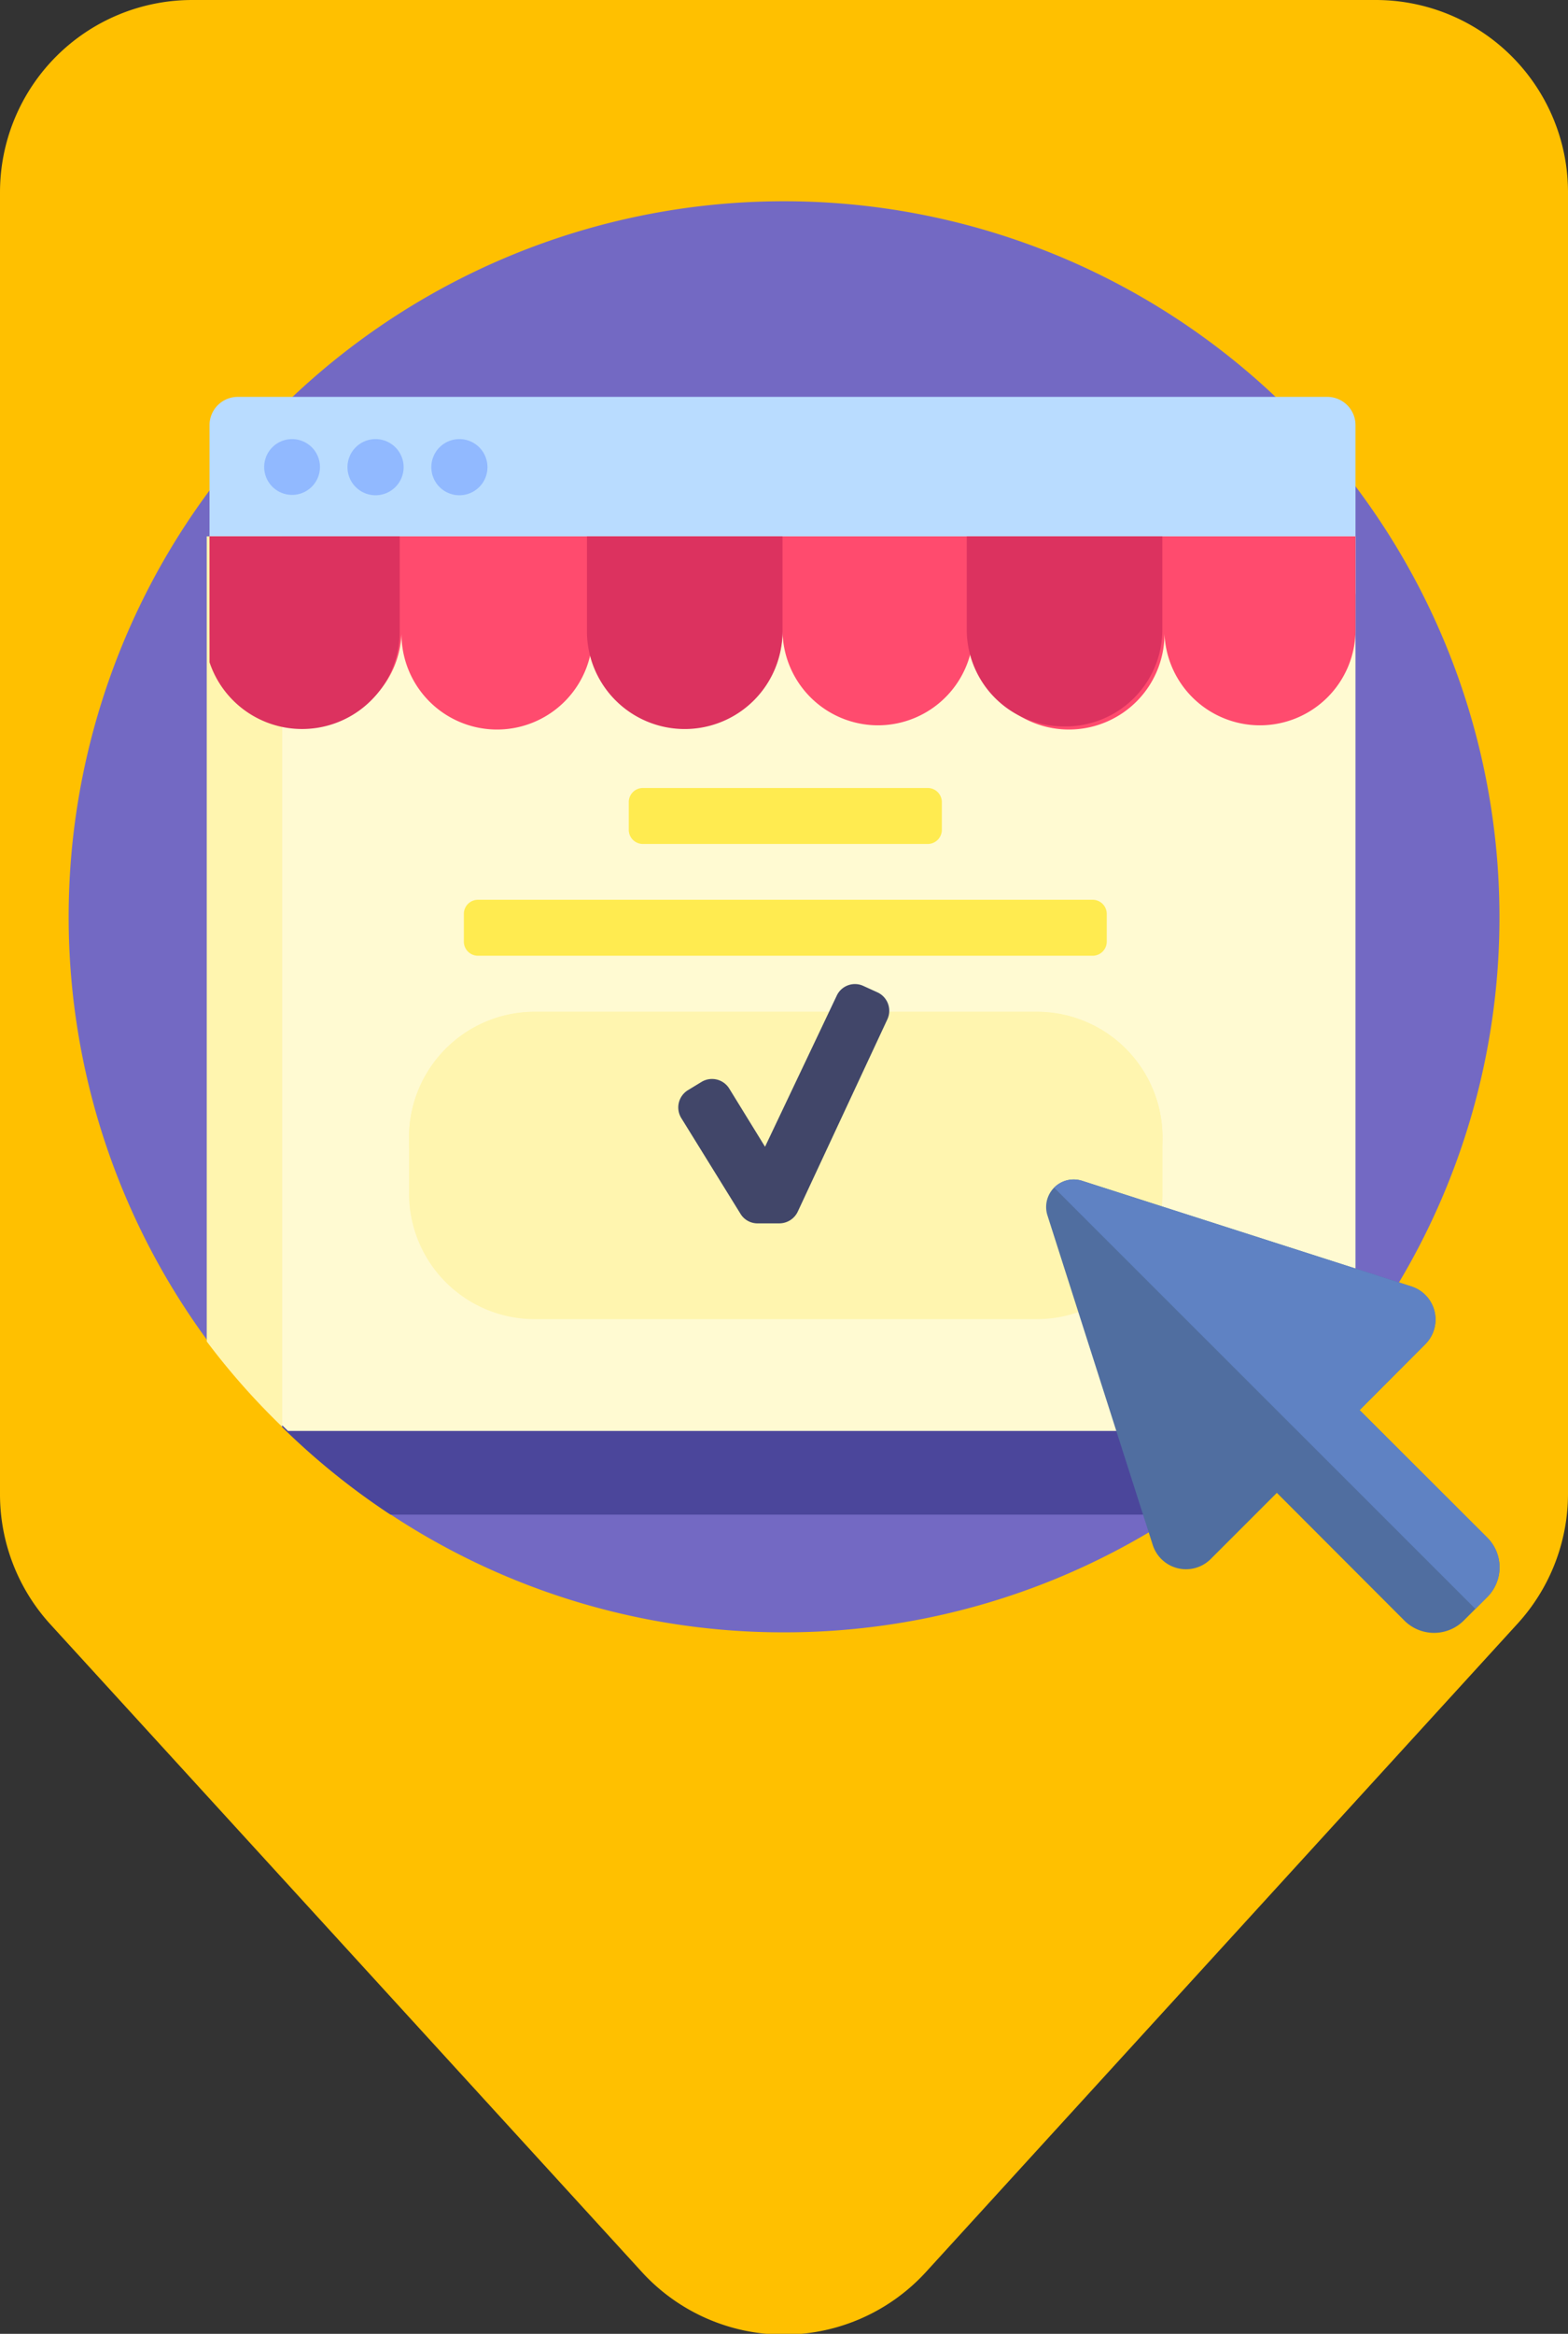 <svg id="Layer_1" data-name="Layer 1" xmlns="http://www.w3.org/2000/svg" viewBox="0 0 84.34 125.49"><rect x="0" y="0" width="84.34" height="125.49" fill="#333333" stroke="none"/><defs><style>.cls-1{fill:#ffc000;}.cls-2{fill:#7369c3;}.cls-3{fill:#4b469b;}.cls-4{fill:#b9dcff;}.cls-5{fill:#fffad2;}.cls-6{fill:#fff5af;}.cls-7{fill:#91b9ff;}.cls-8{fill:#ff4b6e;}.cls-9{fill:#dc325f;}.cls-10{fill:#ffeb50;}.cls-11{fill:#414669;}.cls-12{fill:#506ea0;}.cls-13{fill:#5f82c3;}</style></defs><title>Untitled-5</title><path class="cls-1" d="M0,10.34v70a10.37,10.37,0,0,0,2.71,7l31.82,34.83a10.35,10.35,0,0,0,15.27,0L81.63,87.3a10.37,10.37,0,0,0,2.71-7v-70A10.34,10.34,0,0,0,74,0H10.34A10.34,10.34,0,0,0,0,10.34Z"/><path class="cls-2" d="M80.65,48.85a38.29,38.29,0,0,1-7.74,23.58H11.64a.43.43,0,0,1-.34-.16A38.48,38.48,0,1,1,80.65,48.85ZM42.17,87.77A38.35,38.35,0,0,0,68.92,76.94H15.42A38.33,38.33,0,0,0,42.17,87.77Z"/><path class="cls-3" d="M70.39,75.44a38.19,38.19,0,0,1-7.1,6H21a38.66,38.66,0,0,1-5.78-4.66.79.79,0,0,1,.56-1.35Z"/><path class="cls-4" d="M71.4,33.35H12.78a1.51,1.51,0,0,1-1.51-1.5v-9a1.52,1.52,0,0,1,1.51-1.51H71.4a1.52,1.52,0,0,1,1.51,1.51v9A1.51,1.51,0,0,1,71.4,33.35Z"/><path class="cls-5" d="M72.91,72.53A38.24,38.24,0,0,1,69,76.94H15.49a37.85,37.85,0,0,1-4.22-4.81V28.84H72.91Z"/><path class="cls-6" d="M15.18,76.72a38.51,38.51,0,0,1-4.06-4.59V28.84h4.06Z"/><path class="cls-7" d="M17.21,25.12a1.5,1.5,0,1,1-1.5-1.51A1.5,1.5,0,0,1,17.21,25.12Zm3-1.51a1.51,1.51,0,1,0,1.5,1.51A1.51,1.51,0,0,0,20.22,23.61Zm4.51,0a1.51,1.51,0,1,0,1.5,1.51A1.51,1.51,0,0,0,24.73,23.61Z"/><path class="cls-8" d="M11.27,28.84H72.91V33.9A5.14,5.14,0,0,1,67.77,39h0a5.14,5.14,0,0,1-5.14-5.14,5.14,5.14,0,1,1-10.27,0A5.14,5.14,0,0,1,47.23,39h0a5.14,5.14,0,0,1-5.14-5.14A5.14,5.14,0,0,1,37,39h0a5.14,5.14,0,0,1-5.13-5.14,5.14,5.14,0,1,1-10.27,0A5.14,5.14,0,0,1,16.41,39h0a5.14,5.14,0,0,1-5.14-5.14V28.84Z"/><path class="cls-9" d="M11.27,28.84H21.5V34a5.25,5.25,0,0,1-10.23,1.61Zm20.3,5.1a5.26,5.26,0,0,0,10.52,0v-5.1H31.57ZM52,28.84v5.07a5.21,5.21,0,0,0,5.26,5.15h0a5.21,5.21,0,0,0,5.26-5.15V28.84Z"/><path class="cls-10" d="M25.7,48.38H58.78a.76.76,0,0,1,.75.75v1.51a.76.76,0,0,1-.75.75H25.7a.76.76,0,0,1-.75-.75V49.13A.76.76,0,0,1,25.7,48.38Z"/><path class="cls-10" d="M34.57,42.37H49.91a.76.76,0,0,1,.75.75v1.5a.76.76,0,0,1-.75.76H34.57a.76.76,0,0,1-.75-.76v-1.5A.76.76,0,0,1,34.57,42.37Z"/><path class="cls-6" d="M55.77,70.93H28.71A6.76,6.76,0,0,1,22,64.17v-3a6.76,6.76,0,0,1,6.76-6.77H55.77a6.76,6.76,0,0,1,6.76,6.77v3A6.76,6.76,0,0,1,55.77,70.93Z"/><path class="cls-6" d="M55.78,67.92H28.7A6.75,6.75,0,0,1,22,61.17v0a6.76,6.76,0,0,1,6.75-6.76H55.78a6.76,6.76,0,0,1,6.75,6.76v0A6.75,6.75,0,0,1,55.78,67.92Z"/><path class="cls-11" d="M47.72,54.83,42.91,65.15a1.1,1.1,0,0,1-1,.63h-1.2a1.07,1.07,0,0,1-.89-.53l-3.18-5.14A1.09,1.09,0,0,1,37,58.62l.74-.45a1.09,1.09,0,0,1,1.49.37l1.92,3.12L45,53.55A1.08,1.08,0,0,1,46.41,53l.79.36A1.09,1.09,0,0,1,47.72,54.83Z"/><path class="cls-12" d="M76.66,72.28l-3.53,3.54L80,82.68a2.26,2.26,0,0,1,0,3.19l-1.27,1.27a2.26,2.26,0,0,1-3.19,0l-6.86-6.87-3.54,3.54A1.88,1.88,0,0,1,62,83.06L56.34,65.35a1.48,1.48,0,0,1,1.86-1.86l17.71,5.68A1.87,1.87,0,0,1,76.66,72.28Z"/><path class="cls-13" d="M56.7,63.86a1.48,1.48,0,0,1,1.5-.37l17.71,5.68a1.87,1.87,0,0,1,.75,3.11l-3.53,3.54L80,82.68a2.26,2.26,0,0,1,0,3.19l-.64.64Z"/></svg>